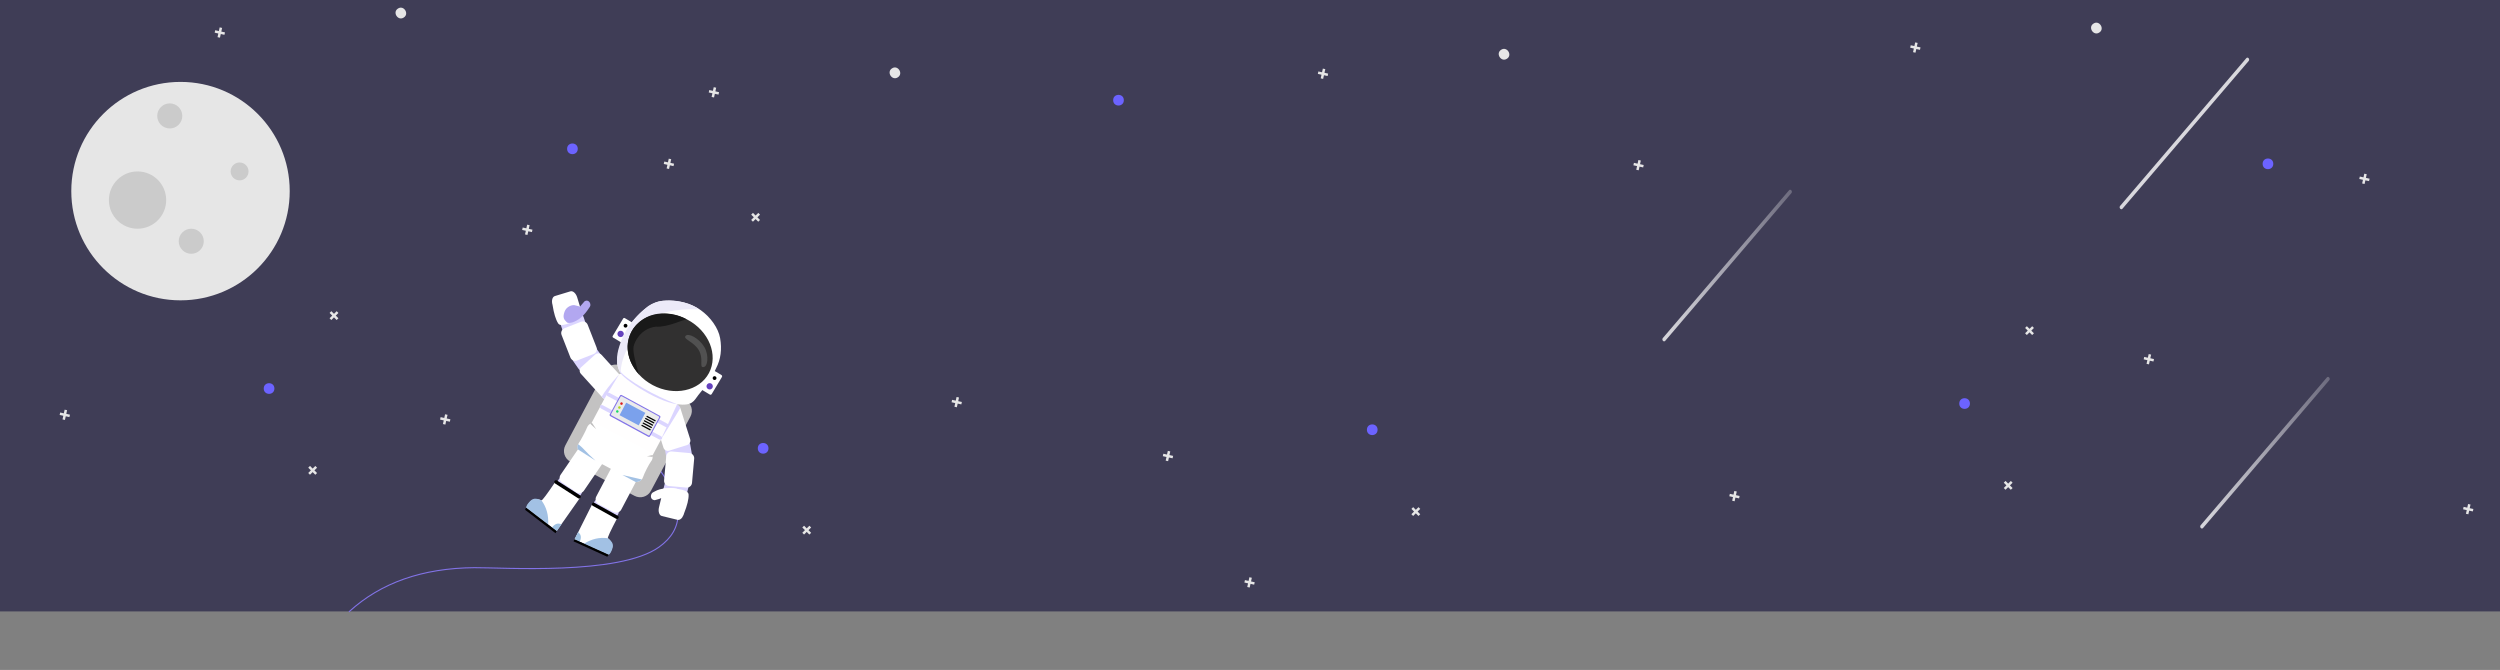 <?xml version="1.0" encoding="UTF-8" standalone="no"?><!-- Generator: Gravit.io --><svg xmlns="http://www.w3.org/2000/svg" xmlns:xlink="http://www.w3.org/1999/xlink" style="isolation:isolate" viewBox="-4428.125 -2516.775 6900 1848.926" width="6900pt" height="1848.926pt"><rect x="-4428.125" y="-2516.775" width="6900" height="1848.926" fill="#808080" stroke="none"/><defs><clipPath id="_clipPath_wGqSh0LhMqRrx6Afg998EZfYhM6cs3Fq"><rect x="-4428.125" y="-2516.775" width="6900" height="1848.926"/></clipPath></defs><g clip-path="url(#_clipPath_wGqSh0LhMqRrx6Afg998EZfYhM6cs3Fq)"><rect x="-4428.125" y="-2516.775" width="6900" height="1687.5" transform="matrix(1,0,0,1,0,0)" fill="rgb(63,61,86)"/><circle vector-effect="non-scaling-stroke" cx="-1341.061" cy="-2240.242" r="14.728" fill="rgb(108,99,255)"/><path d=" M 373.231 -1147.914 L 363.114 -1150.133 L 365.329 -1160.255 L 358.584 -1161.734 L 356.364 -1151.612 L 346.247 -1153.827 L 344.769 -1147.082 L 354.886 -1144.863 L 352.671 -1134.745 L 359.416 -1133.266 L 361.636 -1143.388 L 371.753 -1141.169 L 373.231 -1147.914 L 373.231 -1147.914 Z " fill="rgb(230,230,230)"/><g><circle vector-effect="non-scaling-stroke" cx="-3929.93" cy="-1989.279" r="301.43" fill="rgb(230,230,230)"/><circle vector-effect="non-scaling-stroke" cx="-3959.578" cy="-2196.82" r="34.59" fill="rgb(203,203,203)"/><circle vector-effect="non-scaling-stroke" cx="-3900.281" cy="-1850.918" r="34.59" fill="rgb(203,203,203)"/><circle vector-effect="non-scaling-stroke" cx="-3766.861" cy="-2043.635" r="24.707" fill="rgb(203,203,203)"/><circle vector-effect="non-scaling-stroke" cx="-4048.525" cy="-1964.571" r="79.063" fill="rgb(203,203,203)"/></g><g><g><g opacity="0.8"><linearGradient id="_lgradient_0" x1="5.038734265383482e-7" y1="0.5" x2="1" y2="0.5" gradientTransform="matrix(357.475,0,0,418.557,1644.44,-1476.518)" gradientUnits="userSpaceOnUse"><stop offset="0%" stop-opacity="1" style="stop-color:rgb(255,255,255)"/><stop offset="100%" stop-opacity="0.3" style="stop-color:rgb(255,255,255)"/></linearGradient><path d=" M 1652.357 -1059.559 L 1788.127 -1218.504 L 1923.897 -1377.449 L 2000.541 -1467.176 C 2004.782 -1472.141 1998.237 -1479.886 1993.997 -1474.921 L 1858.227 -1315.976 L 1722.458 -1157.031 L 1645.813 -1067.304 C 1641.573 -1062.339 1648.117 -1054.594 1652.357 -1059.559 L 1652.357 -1059.559 Z " fill="url(#_lgradient_0)"/></g><circle vector-effect="non-scaling-stroke" cx="994.157" cy="-1403.006" r="14.728" fill="rgb(108,99,255)"/><path d=" M 1121.8 -1189.368 L 1114.45 -1182.067 L 1107.149 -1189.417 L 1102.249 -1184.55 L 1109.55 -1177.2 L 1102.199 -1169.898 L 1107.067 -1164.998 L 1114.417 -1172.299 L 1121.718 -1164.949 L 1126.618 -1169.816 L 1119.317 -1177.167 L 1126.668 -1184.468 L 1121.8 -1189.368 L 1121.8 -1189.368 Z " fill="rgb(230,230,230)"/><path d=" M 1180.711 -1616.469 L 1173.361 -1609.168 L 1166.06 -1616.518 L 1161.159 -1611.651 L 1168.46 -1604.301 L 1161.11 -1596.999 L 1165.977 -1592.099 L 1173.328 -1599.4 L 1180.629 -1592.05 L 1185.529 -1596.917 L 1178.228 -1604.268 L 1185.579 -1611.569 L 1180.711 -1616.469 L 1180.711 -1616.469 Z " fill="rgb(230,230,230)"/><path d=" M 1365.856 -2426.952 C 1349.953 -2416.355 1333.676 -2441.575 1349.885 -2451.701 C 1365.788 -2462.297 1382.065 -2437.077 1365.856 -2426.952 Z " fill="rgb(230,230,230)"/><path d=" M 1516.894 -1525.763 L 1506.776 -1527.983 L 1508.992 -1538.105 L 1502.247 -1539.583 L 1500.027 -1529.461 L 1489.909 -1531.677 L 1488.431 -1524.932 L 1498.549 -1522.712 L 1496.333 -1512.594 L 1503.078 -1511.116 L 1505.298 -1521.238 L 1515.416 -1519.018 L 1516.894 -1525.763 L 1516.894 -1525.763 Z " fill="rgb(230,230,230)"/><path d=" M 872.453 -2385.978 L 862.335 -2388.197 L 864.551 -2398.315 L 857.806 -2399.793 L 855.586 -2389.676 L 845.464 -2391.891 L 843.986 -2385.146 L 854.108 -2382.926 L 851.892 -2372.805 L 858.637 -2371.33 L 860.857 -2381.448 L 870.975 -2379.233 L 872.453 -2385.978 L 872.453 -2385.978 Z " fill="rgb(230,230,230)"/><circle vector-effect="non-scaling-stroke" cx="1831.429" cy="-2064.597" r="14.728" fill="rgb(108,99,255)"/><path d=" M 2398.414 -1111.955 L 2388.296 -1114.174 L 2390.511 -1124.296 L 2383.766 -1125.774 L 2381.547 -1115.653 L 2371.429 -1117.868 L 2369.951 -1111.123 L 2380.068 -1108.903 L 2377.853 -1098.786 L 2384.598 -1097.307 L 2386.818 -1107.429 L 2396.935 -1105.21 L 2398.414 -1111.955 L 2398.414 -1111.955 Z " fill="rgb(230,230,230)"/><path d=" M 2111.943 -2023.602 L 2101.825 -2025.822 L 2104.04 -2035.939 L 2097.295 -2037.418 L 2095.076 -2027.3 L 2084.954 -2029.515 L 2083.475 -2022.77 L 2093.597 -2020.551 L 2091.382 -2010.429 L 2098.127 -2008.955 L 2100.346 -2019.072 L 2110.464 -2016.857 L 2111.943 -2023.602 L 2111.943 -2023.602 Z " fill="rgb(230,230,230)"/><g opacity="0.8"><linearGradient id="_lgradient_1" x1="0" y1="0.5" x2="1" y2="0.5" gradientTransform="matrix(357.475,0,0,418.557,1422.073,-2357.75)" gradientUnits="userSpaceOnUse"><stop offset="100%" stop-opacity="1" style="stop-color:rgb(255,255,255)"/><stop offset="100%" stop-opacity="0.992" style="stop-color:rgb(255,255,255)"/></linearGradient><path d=" M 1429.99 -1940.79 L 1565.76 -2099.735 L 1701.53 -2258.681 L 1778.174 -2348.408 C 1782.415 -2353.372 1775.87 -2361.117 1771.63 -2356.153 L 1635.86 -2197.208 L 1500.091 -2038.263 L 1423.446 -1948.536 C 1419.206 -1943.571 1425.75 -1935.826 1429.99 -1940.79 L 1429.99 -1940.79 Z " fill="url(#_lgradient_1)"/></g></g><g><circle vector-effect="non-scaling-stroke" cx="-640.728" cy="-1330.682" r="14.728" fill="rgb(108,99,255)"/><path d=" M -513.085 -1117.044 L -520.436 -1109.743 L -527.737 -1117.093 L -532.637 -1112.226 L -525.336 -1104.875 L -532.686 -1097.574 L -527.819 -1092.674 L -520.469 -1099.975 L -513.168 -1092.624 L -508.267 -1097.492 L -515.568 -1104.842 L -508.218 -1112.143 L -513.085 -1117.044 L -513.085 -1117.044 Z " fill="rgb(230,230,230)"/><path d=" M -269.029 -2354.627 C -284.933 -2344.031 -301.21 -2369.251 -285.001 -2379.377 C -269.098 -2389.972 -252.821 -2364.752 -269.029 -2354.627 Z " fill="rgb(230,230,230)"/><path d=" M -1190.295 -1258.555 L -1200.413 -1260.775 L -1198.198 -1270.897 L -1204.943 -1272.375 L -1207.162 -1262.253 L -1217.28 -1264.469 L -1218.758 -1257.724 L -1208.641 -1255.504 L -1210.856 -1245.386 L -1204.111 -1243.908 L -1201.891 -1254.03 L -1191.774 -1251.81 L -1190.295 -1258.555 L -1190.295 -1258.555 Z " fill="rgb(230,230,230)"/><path d=" M -965.143 -909.803 L -975.261 -912.022 L -973.045 -922.144 L -979.791 -923.622 L -982.01 -913.501 L -992.128 -915.716 L -993.606 -908.971 L -983.489 -906.751 L -985.704 -896.634 L -978.959 -895.155 L -976.739 -905.277 L -966.622 -903.058 L -965.143 -909.803 L -965.143 -909.803 Z " fill="rgb(230,230,230)"/><path d=" M -762.433 -2313.653 L -772.55 -2315.873 L -770.335 -2325.991 L -777.08 -2327.469 L -779.3 -2317.351 L -789.421 -2319.567 L -790.9 -2312.822 L -780.778 -2310.602 L -782.993 -2300.48 L -776.248 -2299.006 L -774.029 -2309.124 L -763.911 -2306.908 L -762.433 -2313.653 L -762.433 -2313.653 Z " fill="rgb(230,230,230)"/></g><g><circle vector-effect="non-scaling-stroke" cx="-2321.853" cy="-1279.407" r="14.728" fill="rgb(108,99,255)"/><path d=" M -2194.21 -1065.769 L -2201.561 -1058.468 L -2208.862 -1065.818 L -2213.762 -1060.951 L -2206.461 -1053.6 L -2213.811 -1046.299 L -2208.944 -1041.399 L -2201.594 -1048.7 L -2194.293 -1041.349 L -2189.392 -1046.217 L -2196.693 -1053.567 L -2189.343 -1060.868 L -2194.21 -1065.769 L -2194.21 -1065.769 Z " fill="rgb(230,230,230)"/><path d=" M -2335.299 -1929.233 L -2342.65 -1921.932 L -2349.951 -1929.283 L -2354.851 -1924.415 L -2347.55 -1917.065 L -2354.901 -1909.764 L -2350.033 -1904.863 L -2342.683 -1912.164 L -2335.382 -1904.814 L -2330.481 -1909.681 L -2337.783 -1917.032 L -2330.432 -1924.333 L -2335.299 -1929.233 L -2335.299 -1929.233 Z " fill="rgb(230,230,230)"/><path d=" M -1950.154 -2303.352 C -1966.058 -2292.756 -1982.335 -2317.976 -1966.126 -2328.102 C -1950.223 -2338.697 -1933.946 -2313.477 -1950.154 -2303.352 Z " fill="rgb(230,230,230)"/><path d=" M -3185.057 -1359.553 L -3195.174 -1361.773 L -3192.959 -1371.895 L -3199.704 -1373.373 L -3201.924 -1363.251 L -3212.041 -1365.467 L -3213.52 -1358.721 L -3203.402 -1356.502 L -3205.617 -1346.384 L -3198.872 -1344.906 L -3196.653 -1355.028 L -3186.535 -1352.808 L -3185.057 -1359.553 L -3185.057 -1359.553 Z " fill="rgb(230,230,230)"/><path d=" M -2443.558 -2262.378 L -2453.675 -2264.598 L -2451.46 -2274.716 L -2458.205 -2276.194 L -2460.425 -2266.076 L -2470.546 -2268.292 L -2472.025 -2261.547 L -2461.903 -2259.327 L -2464.118 -2249.205 L -2457.373 -2247.731 L -2455.154 -2257.849 L -2445.036 -2255.633 L -2443.558 -2262.378 L -2443.558 -2262.378 Z " fill="rgb(230,230,230)"/><path d=" M 108.486 -2061.401 L 98.369 -2063.62 L 100.584 -2073.742 L 93.839 -2075.22 L 91.619 -2065.099 L 81.502 -2067.314 L 80.023 -2060.569 L 90.141 -2058.349 L 87.926 -2048.232 L 94.671 -2046.753 L 96.89 -2056.875 L 107.008 -2054.656 L 108.486 -2061.401 L 108.486 -2061.401 Z " fill="rgb(230,230,230)"/><g opacity="0.8"><linearGradient id="_lgradient_2" x1="5.038734265383482e-7" y1="0.5" x2="1" y2="0.5" gradientTransform="matrix(357.475,0,0,418.557,160.033,-1993.091)" gradientUnits="userSpaceOnUse"><stop offset="0%" stop-opacity="1" style="stop-color:rgb(255,255,255)"/><stop offset="100%" stop-opacity="0.3" style="stop-color:rgb(255,255,255)"/></linearGradient><path d=" M 167.951 -1576.131 L 303.721 -1735.076 L 439.49 -1894.021 L 516.135 -1983.749 C 520.375 -1988.713 513.831 -1996.458 509.591 -1991.494 L 373.821 -1832.549 L 238.051 -1673.604 L 161.407 -1583.876 C 157.166 -1578.912 163.711 -1571.167 167.951 -1576.131 L 167.951 -1576.131 Z " fill="url(#_lgradient_2)"/></g></g><g><circle vector-effect="non-scaling-stroke" cx="-3685.478" cy="-1444.432" r="14.728" fill="rgb(108,99,255)"/><path d=" M -3557.835 -1230.794 L -3565.186 -1223.493 L -3572.487 -1230.843 L -3577.387 -1225.976 L -3570.086 -1218.625 L -3577.436 -1211.324 L -3572.569 -1206.424 L -3565.219 -1213.725 L -3557.918 -1206.374 L -3553.017 -1211.242 L -3560.318 -1218.592 L -3552.968 -1225.893 L -3557.835 -1230.794 L -3557.835 -1230.794 Z " fill="rgb(230,230,230)"/><path d=" M -3498.924 -1657.895 L -3506.275 -1650.593 L -3513.576 -1657.944 L -3518.476 -1653.077 L -3511.175 -1645.726 L -3518.526 -1638.425 L -3513.658 -1633.525 L -3506.308 -1640.826 L -3499.007 -1633.475 L -3494.106 -1638.343 L -3501.408 -1645.693 L -3494.057 -1652.994 L -3498.924 -1657.895 L -3498.924 -1657.895 Z " fill="rgb(230,230,230)"/><path d=" M -3313.779 -2468.377 C -3329.683 -2457.781 -3345.96 -2483.001 -3329.751 -2493.127 C -3313.848 -2503.722 -3297.571 -2478.502 -3313.779 -2468.377 Z " fill="rgb(230,230,230)"/><path d=" M -4235.045 -1372.305 L -4245.163 -1374.525 L -4242.948 -1384.647 L -4249.693 -1386.125 L -4251.912 -1376.003 L -4262.03 -1378.219 L -4263.508 -1371.474 L -4253.391 -1369.254 L -4255.606 -1359.136 L -4248.861 -1357.658 L -4246.641 -1367.78 L -4236.524 -1365.56 L -4235.045 -1372.305 L -4235.045 -1372.305 Z " fill="rgb(230,230,230)"/><path d=" M -1773.348 -1407.341 L -1783.466 -1409.56 L -1781.25 -1419.682 L -1787.995 -1421.16 L -1790.215 -1411.038 L -1800.332 -1413.254 L -1801.811 -1406.509 L -1791.693 -1404.289 L -1793.908 -1394.172 L -1787.163 -1392.693 L -1784.944 -1402.815 L -1774.826 -1400.595 L -1773.348 -1407.341 L -1773.348 -1407.341 Z " fill="rgb(230,230,230)"/><path d=" M -3807.183 -2427.403 L -3817.3 -2429.623 L -3815.085 -2439.741 L -3821.83 -2441.219 L -3824.05 -2431.101 L -3834.171 -2433.317 L -3835.65 -2426.572 L -3825.528 -2424.352 L -3827.743 -2414.23 L -3820.998 -2412.756 L -3818.779 -2422.874 L -3808.661 -2420.658 L -3807.183 -2427.403 L -3807.183 -2427.403 Z " fill="rgb(230,230,230)"/><circle vector-effect="non-scaling-stroke" cx="-2848.206" cy="-2106.022" r="14.728" fill="rgb(108,99,255)"/><path d=" M -2958.495 -1882.926 L -2968.612 -1885.145 L -2966.397 -1895.267 L -2973.142 -1896.745 L -2975.362 -1886.624 L -2985.479 -1888.839 L -2986.958 -1882.094 L -2976.84 -1879.874 L -2979.055 -1869.757 L -2972.31 -1868.278 L -2970.091 -1878.4 L -2959.973 -1876.181 L -2958.495 -1882.926 L -2958.495 -1882.926 Z " fill="rgb(230,230,230)"/><path d=" M -2567.693 -2065.028 L -2577.811 -2067.247 L -2575.595 -2077.365 L -2582.34 -2078.843 L -2584.56 -2068.726 L -2594.682 -2070.941 L -2596.16 -2064.196 L -2586.038 -2061.976 L -2588.254 -2051.855 L -2581.509 -2050.38 L -2579.289 -2060.498 L -2569.171 -2058.283 L -2567.693 -2065.028 L -2567.693 -2065.028 Z " fill="rgb(230,230,230)"/></g></g><path d=" M -2609 -1222 Q -2504.471 -1082.071 -2609 -1007 C -2719 -928 -3043.333 -950.667 -3119 -950 Q -3333.506 -948.11 -3464 -829" fill="none" vector-effect="non-scaling-stroke" stroke-width="3" stroke="rgb(130,115,232)" stroke-linejoin="miter" stroke-linecap="square" stroke-miterlimit="3"/><clipPath id="_clipPath_2HdWGlE7iq35LOxxlOsvONgMNQwyWEeE"><rect x="-3097.429" y="-1756.461" width="600.261" height="1006.62" transform="matrix(0.883,0.47,-0.47,0.883,-915.971,1166.74)" fill="rgb(255,255,255)"/></clipPath><g clip-path="url(#_clipPath_2HdWGlE7iq35LOxxlOsvONgMNQwyWEeE)"><g><g><path d=" M -2713.386 -1506.62 L -2536.296 -1412.438 C -2520.005 -1403.775 -2513.814 -1383.515 -2522.477 -1367.224 L -2631.586 -1162.067 C -2640.25 -1145.776 -2660.507 -1139.587 -2676.798 -1148.251 L -2853.888 -1242.432 C -2870.179 -1251.096 -2876.372 -1271.353 -2867.709 -1287.643 L -2758.6 -1492.801 C -2749.936 -1509.092 -2729.677 -1515.284 -2713.386 -1506.62 Z " fill="rgb(195,194,194)"/><g><path d=" M -2888.834 -1189.359 L -2885.723 -1194.289 C -2884.034 -1196.97 -2880.484 -1197.772 -2877.803 -1196.079 L -2824.771 -1162.611 C -2822.091 -1160.922 -2821.289 -1157.372 -2822.979 -1154.689 L -2826.091 -1149.763 C -2827.782 -1147.08 -2831.332 -1146.278 -2834.013 -1147.971 L -2887.045 -1181.439 C -2889.724 -1183.131 -2890.526 -1186.68 -2888.834 -1189.359 Z " fill="rgb(219,213,255)"/><g><path d=" M -2894.147 -1188.73 C -2870.95 -1177.91 -2846.704 -1161.855 -2825.58 -1145.277 L -2891.829 -1051.104 C -2932.393 -1081.603 -2946.062 -1091.913 -2975.213 -1115.148 C -2973.462 -1122.536 -2968.373 -1127.845 -2966.544 -1130.202 C -2957.808 -1141.457 -2942.745 -1139.76 -2933.754 -1135.807 Q -2930.738 -1134.481 -2894.147 -1188.73 Z " fill="rgb(255,255,255)"/><path d=" M -2878.513 -1069.477 L -2891.552 -1050.945 C -2896.466 -1054.639 -2900.985 -1058.035 -2904.663 -1060.805 C -2896.733 -1071.344 -2888.004 -1074.187 -2878.513 -1069.477 Z " fill="rgb(160,194,226)"/><path d=" M -2915.244 -1068.595 C -2939.378 -1086.807 -2953.295 -1097.445 -2976.275 -1115.762 C -2974.528 -1123.149 -2970.293 -1127.568 -2967.42 -1131.138 C -2957.865 -1141.646 -2951.018 -1143.242 -2933.754 -1135.807 C -2919.753 -1117.08 -2913.567 -1094.63 -2915.244 -1068.595 Z " fill="rgb(162,193,228)"/><path d=" M -2976.275 -1115.762 C -2976.58 -1114.438 -2978.749 -1110.606 -2978.838 -1109.667 L -2894.992 -1045.156 L -2891.552 -1050.945 L -2976.275 -1115.762 Z " fill="rgb(0,0,0)"/><path d=" M -2890.936 -1190.635 L -2827.103 -1149.624 C -2824.847 -1148.176 -2824.193 -1145.168 -2825.641 -1142.913 L -2825.641 -1142.913 C -2827.09 -1140.654 -2830.098 -1140 -2832.355 -1141.453 L -2896.186 -1182.462 C -2898.441 -1183.91 -2899.095 -1186.918 -2897.648 -1189.173 L -2897.648 -1189.173 C -2896.198 -1191.432 -2893.19 -1192.086 -2890.936 -1190.635 Z " fill="rgb(0,0,0)"/></g><path d=" M -2880.968 -1206.266 L -2829.308 -1281.787 C -2824.575 -1288.707 -2815.117 -1290.48 -2808.196 -1285.749 L -2768.979 -1258.921 C -2762.06 -1254.187 -2760.286 -1244.729 -2765.02 -1237.81 L -2816.675 -1162.29 C -2821.409 -1155.37 -2830.871 -1153.596 -2837.788 -1158.328 L -2877.006 -1185.153 C -2883.925 -1189.887 -2885.7 -1199.349 -2880.968 -1206.266 Z " fill="rgb(255,255,255)"/></g><g><path d=" M -2789.209 -1128.869 L -2786.489 -1134.048 C -2785.018 -1136.849 -2781.548 -1137.926 -2778.747 -1136.456 L -2723.506 -1107.42 C -2720.706 -1105.949 -2719.626 -1102.482 -2721.097 -1099.681 L -2723.822 -1094.501 C -2725.292 -1091.701 -2728.76 -1090.621 -2731.559 -1092.094 L -2786.805 -1121.129 C -2789.603 -1122.603 -2790.683 -1126.07 -2789.209 -1128.869 Z " fill="rgb(219,213,255)"/><g><path d=" M -2723.19 -1089.604 C -2743.173 -1104.506 -2768.127 -1117.894 -2792.087 -1128.368 L -2842.294 -1028.105 C -2797.427 -1007.382 -2782.279 -1000.417 -2748.906 -986.134 C -2743.376 -991.042 -2741.17 -997.857 -2739.992 -1000.512 C -2734.367 -1013.196 -2742.771 -1025.334 -2750.311 -1031.222 Q -2752.84 -1033.195 -2723.19 -1089.604 Z " fill="rgb(255,255,255)"/><path d=" M -2832.681 -1048 L -2842.56 -1028.269 C -2837.126 -1025.759 -2832.127 -1023.451 -2828.057 -1021.572 C -2822.675 -1033.234 -2824.261 -1042.032 -2832.681 -1048 Z " fill="rgb(160,194,226)"/><path d=" M -2816.493 -1016.092 C -2789.74 -1003.794 -2774.198 -996.763 -2747.886 -985.505 C -2742.358 -990.41 -2740.522 -996.083 -2738.784 -1000.193 C -2734.182 -1013.233 -2735.969 -1019.842 -2750.311 -1031.222 C -2772.83 -1034.592 -2794.938 -1029.538 -2816.493 -1016.092 Z " fill="rgb(162,193,228)"/><path d=" M -2747.886 -985.505 C -2748.882 -984.631 -2751.324 -980.662 -2752.087 -980.153 L -2845.192 -1022.655 L -2842.56 -1028.269 L -2747.886 -985.505 Z " fill="rgb(0,0,0)"/><path d=" M -2723.038 -1093.237 L -2787.657 -1129.063 C -2789.941 -1130.331 -2792.823 -1129.504 -2794.09 -1127.22 L -2794.09 -1127.22 C -2795.352 -1124.938 -2794.529 -1122.058 -2792.245 -1120.791 L -2727.626 -1084.964 C -2725.342 -1083.697 -2722.46 -1084.524 -2721.195 -1086.804 L -2721.195 -1086.804 C -2719.927 -1089.088 -2720.754 -1091.97 -2723.038 -1093.237 Z " fill="rgb(0,0,0)"/></g><path d=" M -2782.446 -1146.453 L -2740.196 -1226.654 C -2736.179 -1234.279 -2726.727 -1237.207 -2719.106 -1233.191 L -2677.815 -1211.438 C -2670.194 -1207.423 -2667.266 -1197.971 -2671.281 -1190.35 L -2713.536 -1110.147 C -2717.549 -1102.524 -2727.001 -1099.597 -2734.625 -1103.614 L -2775.913 -1125.365 C -2783.534 -1129.38 -2786.464 -1138.829 -2782.446 -1146.453 Z " fill="rgb(255,255,255)"/></g><g><path d=" M -2787.155 -1562.367 L -2771.407 -1539.742 C -2768.485 -1535.543 -2769.519 -1529.764 -2773.718 -1526.842 L -2818.05 -1495.982 C -2822.247 -1493.063 -2828.026 -1494.098 -2830.948 -1498.297 L -2846.698 -1520.919 C -2849.62 -1525.118 -2848.581 -1530.898 -2844.387 -1533.819 L -2800.052 -1564.676 C -2795.856 -1567.6 -2790.075 -1566.561 -2787.155 -1562.367 Z " fill="rgb(219,213,255)"/><path d=" M -2817.677 -1642.439 L -2812.929 -1628.407 C -2811.686 -1624.732 -2813.66 -1620.736 -2817.336 -1619.492 L -2867.194 -1602.623 C -2870.869 -1601.379 -2874.865 -1603.354 -2876.107 -1607.032 L -2880.855 -1621.064 C -2882.101 -1624.741 -2880.124 -1628.735 -2876.449 -1629.979 L -2826.591 -1646.848 C -2822.915 -1648.092 -2818.921 -1646.114 -2817.677 -1642.439 Z " fill="rgb(219,213,255)"/><path d=" M -2767.641 -1537.201 L -2707.816 -1471.26 C -2703.082 -1466.04 -2703.475 -1457.956 -2708.695 -1453.222 L -2747.096 -1418.38 C -2752.315 -1413.646 -2760.399 -1414.039 -2765.134 -1419.259 L -2824.961 -1485.201 C -2829.696 -1490.421 -2829.302 -1498.505 -2824.083 -1503.24 L -2785.679 -1538.079 C -2780.459 -1542.814 -2772.378 -1542.422 -2767.641 -1537.201 Z " fill="rgb(255,255,255)"/><path d=" M -2806.135 -1620.538 L -2781.739 -1558.132 C -2778.861 -1550.772 -2782.498 -1542.461 -2789.86 -1539.584 L -2835.267 -1521.831 C -2842.627 -1518.957 -2850.939 -1522.595 -2853.814 -1529.952 L -2878.213 -1592.36 C -2881.091 -1599.719 -2877.451 -1608.029 -2870.092 -1610.907 L -2824.682 -1628.66 C -2817.323 -1631.538 -2809.011 -1627.9 -2806.135 -1620.538 Z " fill="rgb(255,255,255)"/><g><path d=" M -2819.535 -1644.966 Q -2825.295 -1664.213 -2835.099 -1696.097 C -2838.531 -1707.367 -2846.958 -1714.799 -2853.909 -1712.682 L -2896.788 -1699.631 C -2903.739 -1697.514 -2906.594 -1686.649 -2903.163 -1675.376 Q -2897.527 -1639.609 -2887.598 -1624.248 Q -2877.671 -1608.888 -2819.535 -1644.966 Q -2813.776 -1625.719 -2819.535 -1644.966 Z " fill="rgb(255,255,255)"/><path d=" M -2864.021 -1627.621 C -2856.207 -1620.012 -2831.267 -1632.685 -2819.535 -1644.966 C -2807.804 -1657.247 -2805.027 -1663.254 -2800.148 -1669.958 C -2795.193 -1676.65 -2802.66 -1692.561 -2814.807 -1685.144 Q -2823.89 -1675.16 -2827.274 -1670.687 Q -2828.934 -1671.457 -2842.541 -1674.491 C -2848.266 -1675.767 -2864.863 -1671.368 -2870.047 -1656.259 C -2875.497 -1640.378 -2871.836 -1635.228 -2864.021 -1627.621 Z " fill="rgb(178,167,240)"/></g></g><g><path d=" M -2588.716 -1252.539 L -2593.286 -1278.02 C -2594.153 -1282.876 -2590.921 -1287.524 -2586.064 -1288.395 L -2533.69 -1297.781 C -2528.835 -1298.654 -2524.186 -1295.417 -2523.317 -1290.564 L -2518.749 -1265.08 C -2517.879 -1260.226 -2521.116 -1255.577 -2525.969 -1254.708 L -2578.344 -1245.318 C -2583.197 -1244.449 -2587.846 -1247.685 -2588.716 -1252.539 Z " fill="rgb(219,213,255)"/><path d=" M -2597.355 -1166.1 L -2590.992 -1191.219 C -2589.837 -1195.775 -2585.2 -1198.536 -2580.644 -1197.381 L -2533.418 -1185.415 C -2528.862 -1184.261 -2526.1 -1179.627 -2527.255 -1175.071 L -2533.62 -1149.95 C -2534.774 -1145.397 -2539.41 -1142.636 -2543.963 -1143.789 L -2591.192 -1155.756 C -2595.748 -1156.911 -2598.51 -1161.544 -2597.355 -1166.1 Z " fill="rgb(219,213,255)"/><path d=" M -2597.027 -1281.315 L -2623.857 -1366.215 C -2625.979 -1372.936 -2622.247 -1380.117 -2615.527 -1382.24 L -2566.086 -1397.863 C -2559.366 -1399.986 -2552.188 -1396.255 -2550.062 -1389.533 L -2523.234 -1304.637 C -2521.111 -1297.917 -2524.843 -1290.736 -2531.564 -1288.613 L -2581.004 -1272.989 C -2587.724 -1270.867 -2594.903 -1274.598 -2597.027 -1281.315 Z " fill="rgb(255,255,255)"/><path d=" M -2595.241 -1190.969 L -2589.266 -1257.708 C -2588.562 -1265.578 -2581.6 -1271.395 -2573.73 -1270.69 L -2525.168 -1266.345 C -2517.299 -1265.641 -2511.481 -1258.679 -2512.186 -1250.809 L -2518.162 -1184.067 C -2518.864 -1176.196 -2525.826 -1170.379 -2533.698 -1171.085 L -2582.259 -1175.433 C -2590.128 -1176.138 -2595.947 -1183.097 -2595.241 -1190.969 Z " fill="rgb(255,255,255)"/><g><path d=" M -2596.711 -1168.388 Q -2601.545 -1148.89 -2609.33 -1116.452 C -2612.114 -1105.004 -2608.639 -1094.317 -2601.581 -1092.603 L -2558.027 -1082.019 C -2550.966 -1080.303 -2542.978 -1088.205 -2540.195 -1099.65 Q -2526.845 -1133.312 -2527.577 -1151.586 Q -2528.303 -1169.86 -2596.711 -1168.388 Q -2591.874 -1187.884 -2596.711 -1168.388 Z " fill="rgb(255,255,255)"/><path d=" M -2549.587 -1160.68 C -2552.444 -1171.207 -2579.862 -1171.167 -2596.708 -1168.386 C -2613.557 -1165.607 -2617.01 -1162.27 -2626.624 -1157.423 C -2633.066 -1153.504 -2635.094 -1137.401 -2621.226 -1136.208 Q -2607.777 -1139.245 -2603.136 -1142.305 Q -2602.099 -1140.801 -2591.931 -1131.266 C -2587.652 -1127.255 -2571.126 -1122.594 -2558.974 -1132.962 C -2546.203 -1143.859 -2546.734 -1150.154 -2549.587 -1160.68 Z " fill="rgb(255,255,255)"/></g></g><g><path d=" M -2706.568 -1482.825 L -2566.12 -1408.131 C -2558.408 -1404.03 -2555.473 -1394.435 -2559.576 -1386.721 L -2627.299 -1259.381 C -2631.4 -1251.669 -2640.998 -1248.736 -2648.709 -1252.837 L -2789.158 -1327.532 C -2796.872 -1331.634 -2799.802 -1341.23 -2795.701 -1348.941 L -2727.978 -1476.282 C -2723.875 -1483.996 -2714.283 -1486.928 -2706.568 -1482.825 Z " fill="rgb(255,254,254)"/><path d=" M -2780.739 -1346.963 L -2636.864 -1270.446 C -2626.105 -1264.725 -2623.667 -1252.448 -2631.424 -1243.05 C -2635.796 -1237.752 -2649.944 -1210.666 -2653.258 -1200.162 C -2656.928 -1188.542 -2668.641 -1183.753 -2679.4 -1189.475 L -2823.685 -1266.21 C -2834.444 -1271.932 -2837.381 -1284.594 -2830.241 -1294.467 C -2825.794 -1300.621 -2811.438 -1327.396 -2807.971 -1336.653 C -2803.701 -1348.063 -2791.498 -1352.685 -2780.739 -1346.963 Z " fill="rgb(255,255,255)"/><g><path d=" M -2745.826 -1432.215 L -2586.113 -1347.274 C -2583.047 -1345.644 -2581.63 -1342.309 -2582.95 -1339.828 L -2582.95 -1339.828 C -2584.27 -1337.346 -2587.829 -1336.654 -2590.894 -1338.284 L -2750.608 -1423.224 C -2753.673 -1424.855 -2755.088 -1428.192 -2753.769 -1430.674 L -2753.769 -1430.674 C -2752.449 -1433.155 -2748.892 -1433.845 -2745.826 -1432.215 Z " fill="rgb(219,213,255)"/><path d=" M -2763.995 -1398.052 L -2604.281 -1313.112 C -2601.216 -1311.482 -2599.8 -1308.144 -2601.12 -1305.662 L -2601.12 -1305.662 C -2602.44 -1303.181 -2605.997 -1302.492 -2609.062 -1304.122 L -2768.776 -1389.062 C -2771.841 -1390.692 -2773.259 -1394.027 -2771.939 -1396.508 L -2771.939 -1396.508 C -2770.619 -1398.99 -2767.06 -1399.682 -2763.995 -1398.052 Z " fill="rgb(219,213,255)"/><path d=" M -2712.077 -1426.393 L -2607.207 -1369.405 C -2605.437 -1368.445 -2604.783 -1366.231 -2605.743 -1364.461 L -2633.904 -1312.641 C -2634.864 -1310.871 -2637.078 -1310.216 -2638.847 -1311.179 L -2743.718 -1368.165 C -2745.483 -1369.126 -2746.138 -1371.341 -2745.18 -1373.107 L -2717.017 -1424.93 C -2716.058 -1426.697 -2713.844 -1427.352 -2712.077 -1426.393 Z " fill="rgb(130,115,232)"/><path d=" M -2712.083 -1423.036 L -2610.017 -1367.573 C -2608.858 -1366.945 -2608.428 -1365.49 -2609.059 -1364.332 L -2635.328 -1315.991 C -2635.956 -1314.831 -2637.412 -1314.401 -2638.57 -1315.032 L -2740.632 -1370.493 C -2741.795 -1371.123 -2742.222 -1372.577 -2741.594 -1373.736 L -2715.324 -1422.077 C -2714.696 -1423.237 -2713.241 -1423.667 -2712.083 -1423.036 Z " fill="rgb(235,235,235)"/><path d=" M -2715.874 -1404.543 C -2714.962 -1406.258 -2712.831 -1406.909 -2711.116 -1405.997 C -2709.402 -1405.086 -2708.751 -1402.954 -2709.662 -1401.24 C -2710.574 -1399.526 -2712.706 -1398.874 -2714.42 -1399.786 C -2716.134 -1400.697 -2716.786 -1402.829 -2715.874 -1404.543 Z " fill="rgb(219,26,26)"/><path d=" M -2721.655 -1393.673 C -2720.744 -1395.387 -2718.612 -1396.039 -2716.898 -1395.127 C -2715.183 -1394.215 -2714.532 -1392.084 -2715.444 -1390.369 C -2716.355 -1388.655 -2718.487 -1388.004 -2720.201 -1388.915 C -2721.915 -1389.827 -2722.567 -1391.959 -2721.655 -1393.673 Z " fill="rgb(177,219,26)"/><path d=" M -2727.436 -1382.803 C -2726.525 -1384.517 -2724.393 -1385.168 -2722.679 -1384.257 C -2720.965 -1383.345 -2720.313 -1381.213 -2721.225 -1379.499 C -2722.136 -1377.785 -2724.268 -1377.133 -2725.982 -1378.045 C -2727.696 -1378.957 -2728.348 -1381.088 -2727.436 -1382.803 Z " fill="rgb(26,219,103)"/><rect x="-2712.864" y="-1392.328" width="59.803" height="39.102" transform="matrix(0.883,0.47,-0.47,0.883,-958.754,1099.046)" fill="rgb(123,161,236)"/><path d=" M -2641.78 -1369.121 L -2618.951 -1356.98 C -2618.394 -1356.684 -2618.182 -1355.992 -2618.479 -1355.434 L -2619.056 -1354.349 C -2619.352 -1353.792 -2620.044 -1353.58 -2620.602 -1353.877 L -2643.43 -1366.018 C -2643.988 -1366.314 -2644.199 -1367.006 -2643.903 -1367.563 L -2643.326 -1368.649 C -2643.029 -1369.206 -2642.337 -1369.417 -2641.78 -1369.121 Z " fill="rgb(0,0,0)"/><path d=" M -2645.493 -1363.322 L -2622.667 -1351.182 C -2622.109 -1350.886 -2621.895 -1350.192 -2622.191 -1349.635 L -2622.769 -1348.55 C -2623.065 -1347.992 -2623.761 -1347.78 -2624.319 -1348.076 L -2647.145 -1360.215 C -2647.702 -1360.512 -2647.912 -1361.207 -2647.616 -1361.764 L -2647.038 -1362.849 C -2646.742 -1363.407 -2646.05 -1363.618 -2645.493 -1363.322 Z " fill="rgb(0,0,0)"/><path d=" M -2648.876 -1356.96 L -2626.05 -1344.82 C -2625.493 -1344.524 -2625.279 -1343.83 -2625.575 -1343.273 L -2626.154 -1342.185 C -2626.45 -1341.627 -2627.145 -1341.418 -2627.702 -1341.714 L -2650.528 -1353.853 C -2651.085 -1354.15 -2651.297 -1354.842 -2651.001 -1355.399 L -2650.422 -1356.487 C -2650.125 -1357.044 -2649.433 -1357.256 -2648.876 -1356.96 Z " fill="rgb(0,0,0)"/><path d=" M -2652.261 -1350.595 L -2629.435 -1338.455 C -2628.878 -1338.159 -2628.664 -1337.465 -2628.96 -1336.908 L -2629.537 -1335.823 C -2629.834 -1335.265 -2630.528 -1335.056 -2631.086 -1335.352 L -2653.912 -1347.491 C -2654.469 -1347.788 -2654.68 -1348.48 -2654.384 -1349.037 L -2653.807 -1350.122 C -2653.511 -1350.68 -2652.819 -1350.891 -2652.261 -1350.595 Z " fill="rgb(0,0,0)"/><path d=" M -2655.645 -1344.233 L -2632.819 -1332.093 C -2632.262 -1331.797 -2632.047 -1331.103 -2632.344 -1330.546 L -2632.922 -1329.458 C -2633.219 -1328.9 -2633.914 -1328.691 -2634.471 -1328.987 L -2657.297 -1341.126 C -2657.854 -1341.423 -2658.066 -1342.115 -2657.769 -1342.672 L -2657.19 -1343.76 C -2656.894 -1344.318 -2656.202 -1344.529 -2655.645 -1344.233 Z " fill="rgb(0,0,0)"/></g><path d=" M -2767.522 -1421.737 Q -2764.649 -1417.594 -2760.072 -1415.935 L -2719.194 -1483.862 Q -2756.439 -1442.11 -2767.522 -1421.737 Z " fill="rgb(219,213,255)"/><path d=" M -2559.395 -1400.878 Q -2556.443 -1400.501 -2550.626 -1391.12 Q -2550.185 -1389.749 -2604.338 -1303.092 L -2559.395 -1400.878 Z " fill="rgb(219,213,255)"/><path d=" M -2832.214 -1290.666 C -2834.721 -1286.836 -2835.292 -1283.031 -2833.062 -1276.427 L -2784.569 -1245.407 C -2812.721 -1270.278 -2816.165 -1278.71 -2832.214 -1290.666 Z " fill="rgb(162,193,228)"/><path d=" M -2656.833 -1193.412 C -2660.513 -1188.551 -2666.687 -1186.827 -2673.34 -1186.252 L -2710.028 -1205.764 L -2656.833 -1193.412 Z " fill="rgb(162,193,228)"/><path d=" M -2798.926 -1347.172 L -2782.393 -1331.903 L -2794.713 -1350.41 C -2795.901 -1349.153 -2797.275 -1347.976 -2798.926 -1347.172 Z " fill="rgb(189,188,188)"/><path d=" M -2626.44 -1260.918 C -2626.942 -1258.524 -2626.819 -1256.322 -2627.086 -1255.783 L -2642.63 -1257.574 L -2626.44 -1260.918 Z " fill="rgb(189,188,188)"/></g><g><g><path d=" M -2457.484 -1493.947 L -2436.85 -1481.57 C -2435.052 -1480.493 -2434.466 -1478.157 -2435.547 -1476.358 L -2463.883 -1429.112 C -2464.962 -1427.316 -2467.299 -1426.729 -2469.095 -1427.809 L -2489.73 -1440.183 C -2491.527 -1441.263 -2492.113 -1443.599 -2491.033 -1445.395 L -2462.696 -1492.644 C -2461.619 -1494.442 -2459.285 -1495.025 -2457.484 -1493.947 Z " fill="rgb(255,255,255)"/><path d=" M -2460.417 -1475.929 C -2458.917 -1478.424 -2455.675 -1479.236 -2453.178 -1477.739 C -2450.679 -1476.24 -2449.868 -1472.998 -2451.366 -1470.498 C -2452.863 -1468.002 -2456.108 -1467.192 -2458.605 -1468.689 C -2461.101 -1470.186 -2461.916 -1473.43 -2460.417 -1475.929 Z " fill="rgb(0,0,0)"/><path d=" M -2477.005 -1455.111 C -2474.506 -1459.272 -2469.101 -1460.627 -2464.938 -1458.131 C -2460.776 -1455.635 -2459.423 -1450.227 -2461.919 -1446.065 C -2464.414 -1441.902 -2469.822 -1440.549 -2473.985 -1443.045 C -2478.146 -1445.544 -2479.501 -1450.949 -2477.005 -1455.111 Z " fill="rgb(100,65,189)"/></g><g><path d=" M -2703.64 -1638.771 L -2682.19 -1625.906 C -2680.617 -1624.965 -2680.105 -1622.92 -2681.051 -1621.346 L -2709.875 -1573.284 C -2710.819 -1571.713 -2712.864 -1571.201 -2714.436 -1572.143 L -2735.886 -1585.01 C -2737.458 -1585.952 -2737.97 -1587.996 -2737.027 -1589.571 L -2708.202 -1637.63 C -2707.256 -1639.203 -2705.214 -1639.717 -2703.64 -1638.771 Z " fill="rgb(255,255,255)"/><path d=" M -2706.165 -1620.509 C -2704.665 -1623.004 -2701.423 -1623.816 -2698.927 -1622.319 C -2696.427 -1620.82 -2695.616 -1617.578 -2697.114 -1615.079 C -2698.611 -1612.582 -2701.857 -1611.772 -2704.353 -1613.269 C -2706.852 -1614.768 -2707.664 -1618.01 -2706.165 -1620.509 Z " fill="rgb(0,0,0)"/><path d=" M -2722.753 -1599.692 C -2720.254 -1603.853 -2714.849 -1605.207 -2710.686 -1602.711 C -2706.524 -1600.215 -2705.171 -1594.807 -2707.667 -1590.645 C -2710.163 -1586.482 -2715.571 -1585.129 -2719.732 -1587.628 C -2723.894 -1590.124 -2725.249 -1595.529 -2722.753 -1599.692 Z " fill="rgb(100,65,189)"/></g><path d=" M -2687.133 -1623.892 Q -2638.622 -1684.479 -2597.384 -1686.527 C -2554.572 -1688.654 -2522.598 -1680.578 -2494.714 -1661.117 C -2466.939 -1641.728 -2445.42 -1610.92 -2440.619 -1583.604 C -2435.23 -1552.976 -2438.673 -1525.078 -2451.943 -1499.865 C -2461.933 -1477.394 -2478.175 -1452.855 -2500.748 -1426.371 C -2513.368 -1409.994 -2516.714 -1395.94 -2558.862 -1400.982 C -2614.911 -1412.293 -2660.034 -1444.215 -2684.309 -1459.029 C -2705.098 -1473.336 -2718.88 -1482.487 -2724.782 -1512.68 C -2724.859 -1535.471 -2719.921 -1547.546 -2716.157 -1561.167 C -2708.889 -1585.218 -2700.077 -1606.514 -2687.133 -1623.892 Z " fill="rgb(255,255,255)"/><path d=" M -2498.672 -1663.112 C -2529.316 -1685.81 -2605.654 -1703.324 -2646.426 -1665.992 C -2677.01 -1640.796 -2707.012 -1606.409 -2721.812 -1550.697 C -2728.782 -1523.759 -2723.605 -1498.309 -2715.532 -1487.592 C -2713.258 -1526.035 -2697.844 -1572.048 -2634.792 -1631.915 C -2616.145 -1653.869 -2563.982 -1665.245 -2498.672 -1663.112 Z " fill="rgb(236,234,249)"/><path d=" M -2558.862 -1400.982 C -2620.909 -1423.682 -2696.053 -1466.818 -2716.983 -1492.349 C -2725.015 -1483.056 -2620.971 -1409.048 -2558.862 -1400.982 Z " fill="rgb(219,213,255)"/><path d=" M -2685.551 -1601.007 C -2659.054 -1650.829 -2589.57 -1665.765 -2530.481 -1634.34 C -2471.393 -1602.915 -2444.932 -1536.953 -2471.429 -1487.131 C -2497.926 -1437.309 -2567.41 -1422.373 -2626.499 -1453.798 C -2685.587 -1485.223 -2712.048 -1551.185 -2685.551 -1601.007 Z " fill="rgb(49,48,48)"/><path d=" M -2618.262 -1615.155 C -2583.971 -1612.793 -2539.28 -1636.793 -2531.969 -1635.024 C -2531.268 -1634.794 -2532.007 -1635.002 -2531.99 -1635.035 C -2531.945 -1635.12 -2534.05 -1636.164 -2538.261 -1638.178 C -2567.078 -1653.402 -2636.995 -1667.452 -2679.17 -1611.251 C -2708.247 -1568.463 -2697.284 -1520.659 -2664.512 -1483.242 Q -2682.688 -1542.713 -2679.448 -1560.041 C -2676.982 -1573.238 -2660.047 -1609.984 -2618.262 -1615.155 Z " fill="rgb(25,25,25)"/><path d=" M -2536.279 -1589.265 C -2528.931 -1599.411 -2498.477 -1583.027 -2484.228 -1559.069 C -2470.34 -1535.714 -2474.641 -1501.137 -2488.741 -1503.632 C -2497.653 -1505.207 -2485.847 -1526.735 -2499.454 -1550.265 C -2513.062 -1573.794 -2542.847 -1580.198 -2536.279 -1589.265 Z " fill="rgb(81,81,81)"/></g></g></g></g></g></svg>